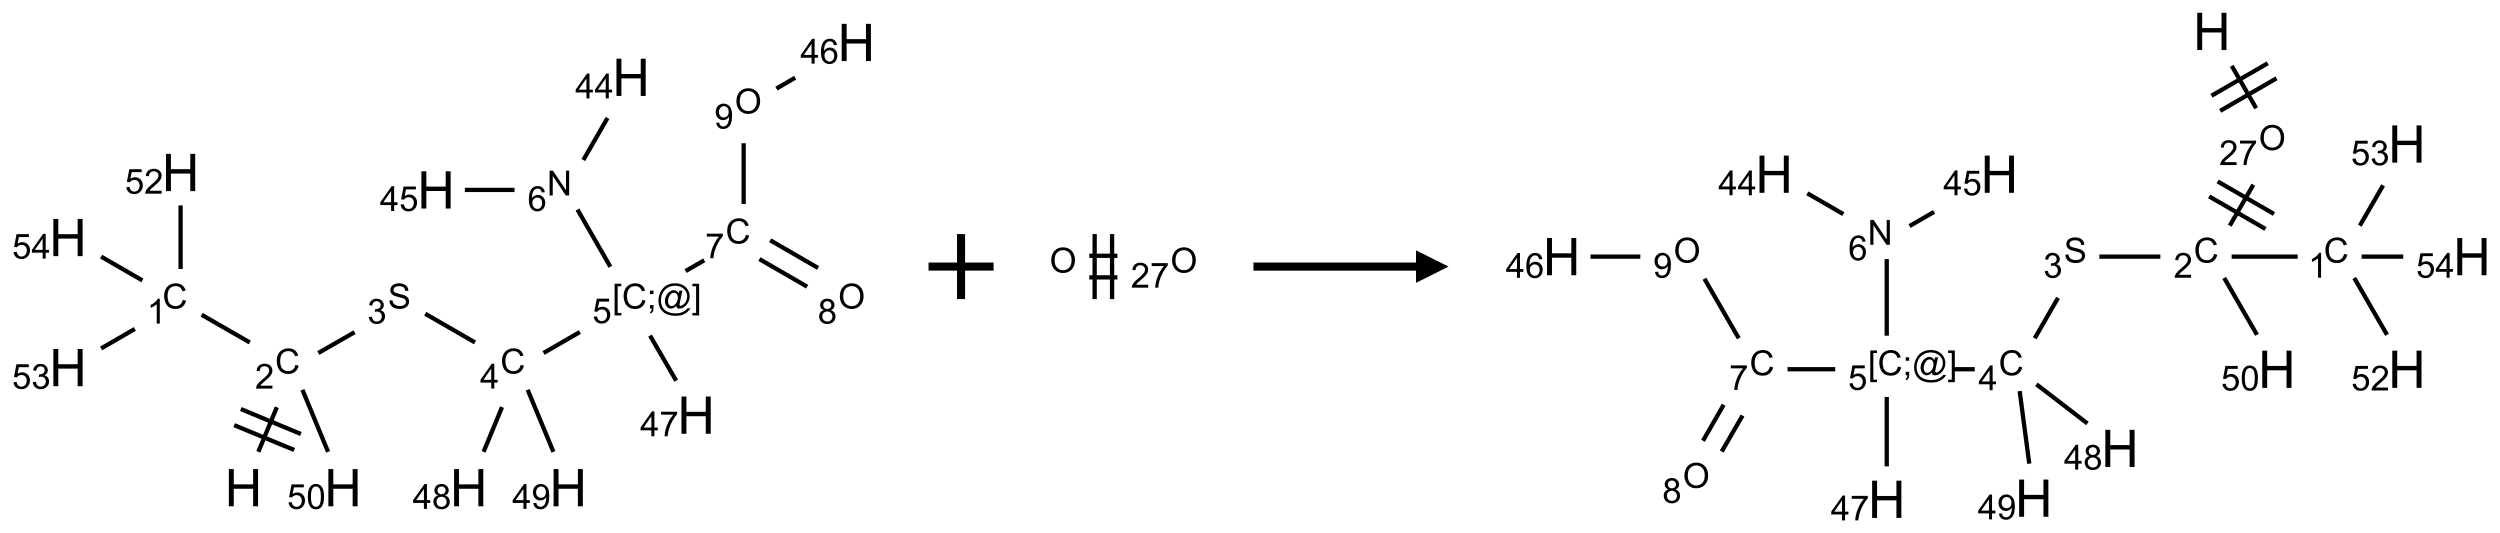 <?xml version="1.0" encoding="UTF-8"?>
<svg xmlns="http://www.w3.org/2000/svg" xmlns:xlink="http://www.w3.org/1999/xlink" width="769" height="164" viewBox="0 0 769 164">
<defs>
<g>
<g id="glyph-0-0">
<path d="M 2 0 L 2 -10 L 10 -10 L 10 0 Z M 2.25 -0.25 L 9.75 -0.25 L 9.75 -9.75 L 2.25 -9.75 Z M 2.25 -0.25 "/>
</g>
<g id="glyph-0-1">
<path d="M 1.281 0 L 1.281 -11.453 L 2.797 -11.453 L 2.797 -6.75 L 8.75 -6.75 L 8.75 -11.453 L 10.266 -11.453 L 10.266 0 L 8.75 0 L 8.75 -5.398 L 2.797 -5.398 L 2.797 0 Z M 1.281 0 "/>
</g>
<g id="glyph-1-0">
<path d="M 1.332 0 L 1.332 -6.668 L 6.668 -6.668 L 6.668 0 Z M 1.5 -0.168 L 6.5 -0.168 L 6.5 -6.5 L 1.5 -6.5 Z M 1.5 -0.168 "/>
</g>
<g id="glyph-1-1">
<path d="M 6.27 -2.676 L 7.281 -2.422 C 7.07 -1.594 6.688 -0.961 6.137 -0.523 C 5.586 -0.086 4.914 0.129 4.121 0.129 C 3.297 0.129 2.629 -0.039 2.113 -0.371 C 1.598 -0.707 1.203 -1.191 0.934 -1.828 C 0.664 -2.465 0.531 -3.145 0.531 -3.875 C 0.531 -4.672 0.684 -5.363 0.988 -5.957 C 1.293 -6.547 1.723 -6.996 2.285 -7.305 C 2.844 -7.613 3.461 -7.766 4.137 -7.766 C 4.898 -7.766 5.543 -7.57 6.062 -7.184 C 6.582 -6.793 6.945 -6.246 7.152 -5.543 L 6.156 -5.309 C 5.98 -5.863 5.723 -6.266 5.387 -6.52 C 5.051 -6.773 4.625 -6.902 4.113 -6.902 C 3.527 -6.902 3.039 -6.762 2.645 -6.48 C 2.25 -6.199 1.973 -5.82 1.812 -5.348 C 1.652 -4.871 1.574 -4.383 1.574 -3.879 C 1.574 -3.23 1.668 -2.664 1.855 -2.18 C 2.047 -1.695 2.34 -1.332 2.738 -1.094 C 3.137 -0.855 3.57 -0.734 4.035 -0.734 C 4.602 -0.734 5.082 -0.898 5.473 -1.223 C 5.867 -1.551 6.133 -2.035 6.27 -2.676 Z M 6.27 -2.676 "/>
</g>
<g id="glyph-1-2">
<path d="M 5.371 -0.902 L 5.371 0 L 0.324 0 C 0.316 -0.227 0.352 -0.441 0.434 -0.652 C 0.562 -0.996 0.766 -1.332 1.051 -1.668 C 1.332 -2 1.742 -2.387 2.277 -2.824 C 3.105 -3.504 3.668 -4.043 3.957 -4.441 C 4.25 -4.84 4.395 -5.215 4.395 -5.566 C 4.395 -5.938 4.262 -6.254 3.996 -6.508 C 3.73 -6.762 3.387 -6.891 2.957 -6.891 C 2.508 -6.891 2.145 -6.754 1.875 -6.484 C 1.605 -6.215 1.469 -5.84 1.465 -5.359 L 0.5 -5.457 C 0.566 -6.176 0.812 -6.727 1.246 -7.102 C 1.676 -7.477 2.254 -7.668 2.98 -7.668 C 3.711 -7.668 4.293 -7.465 4.719 -7.059 C 5.145 -6.652 5.359 -6.148 5.359 -5.547 C 5.359 -5.242 5.297 -4.941 5.172 -4.645 C 5.047 -4.352 4.84 -4.039 4.551 -3.715 C 4.262 -3.387 3.777 -2.938 3.105 -2.371 C 2.543 -1.898 2.18 -1.578 2.02 -1.41 C 1.859 -1.242 1.73 -1.07 1.625 -0.902 Z M 5.371 -0.902 "/>
</g>
<g id="glyph-1-3">
<path d="M 3.973 0 L 3.035 0 L 3.035 -5.973 C 2.809 -5.758 2.516 -5.543 2.148 -5.328 C 1.781 -5.113 1.453 -4.953 1.16 -4.844 L 1.16 -5.75 C 1.684 -5.996 2.145 -6.297 2.535 -6.645 C 2.93 -6.996 3.207 -7.336 3.371 -7.668 L 3.973 -7.668 Z M 3.973 0 "/>
</g>
<g id="glyph-1-4">
<path d="M 0.441 -2 L 1.426 -2.082 C 1.5 -1.605 1.668 -1.242 1.934 -1.004 C 2.199 -0.762 2.52 -0.641 2.895 -0.641 C 3.348 -0.641 3.73 -0.812 4.043 -1.152 C 4.355 -1.492 4.512 -1.941 4.512 -2.504 C 4.512 -3.039 4.359 -3.461 4.059 -3.77 C 3.758 -4.078 3.367 -4.234 2.879 -4.234 C 2.578 -4.234 2.305 -4.164 2.062 -4.027 C 1.82 -3.891 1.629 -3.715 1.488 -3.496 L 0.609 -3.609 L 1.348 -7.531 L 5.145 -7.531 L 5.145 -6.637 L 2.098 -6.637 L 1.688 -4.582 C 2.145 -4.902 2.625 -5.062 3.129 -5.062 C 3.797 -5.062 4.359 -4.832 4.816 -4.371 C 5.277 -3.91 5.504 -3.312 5.504 -2.59 C 5.504 -1.898 5.305 -1.301 4.902 -0.797 C 4.41 -0.18 3.742 0.129 2.895 0.129 C 2.199 0.129 1.633 -0.062 1.195 -0.453 C 0.758 -0.844 0.504 -1.359 0.441 -2 Z M 0.441 -2 "/>
</g>
<g id="glyph-1-5">
<path d="M 0.449 -2.016 L 1.387 -2.141 C 1.492 -1.609 1.676 -1.227 1.934 -0.992 C 2.191 -0.758 2.508 -0.641 2.879 -0.641 C 3.32 -0.641 3.695 -0.793 3.996 -1.098 C 4.301 -1.402 4.453 -1.781 4.453 -2.234 C 4.453 -2.664 4.312 -3.02 4.031 -3.301 C 3.75 -3.578 3.391 -3.719 2.957 -3.719 C 2.781 -3.719 2.562 -3.684 2.297 -3.613 L 2.402 -4.438 C 2.465 -4.43 2.516 -4.426 2.551 -4.426 C 2.949 -4.426 3.312 -4.531 3.629 -4.738 C 3.949 -4.949 4.109 -5.27 4.109 -5.703 C 4.109 -6.047 3.992 -6.332 3.762 -6.559 C 3.527 -6.785 3.227 -6.895 2.859 -6.895 C 2.496 -6.895 2.191 -6.781 1.949 -6.551 C 1.707 -6.324 1.547 -5.98 1.48 -5.52 L 0.543 -5.688 C 0.656 -6.316 0.918 -6.805 1.324 -7.148 C 1.73 -7.492 2.234 -7.668 2.84 -7.668 C 3.254 -7.668 3.641 -7.578 3.988 -7.398 C 4.34 -7.219 4.609 -6.977 4.793 -6.668 C 4.98 -6.359 5.074 -6.031 5.074 -5.684 C 5.074 -5.352 4.984 -5.051 4.809 -4.781 C 4.629 -4.512 4.367 -4.297 4.02 -4.137 C 4.473 -4.031 4.824 -3.816 5.074 -3.488 C 5.324 -3.16 5.449 -2.75 5.449 -2.254 C 5.449 -1.59 5.203 -1.023 4.719 -0.559 C 4.234 -0.098 3.617 0.137 2.875 0.137 C 2.203 0.137 1.648 -0.062 1.207 -0.465 C 0.762 -0.863 0.512 -1.379 0.449 -2.016 Z M 0.449 -2.016 "/>
</g>
<g id="glyph-1-6">
<path d="M 3.449 0 L 3.449 -1.828 L 0.137 -1.828 L 0.137 -2.688 L 3.621 -7.637 L 4.387 -7.637 L 4.387 -2.688 L 5.418 -2.688 L 5.418 -1.828 L 4.387 -1.828 L 4.387 0 Z M 3.449 -2.688 L 3.449 -6.129 L 1.059 -2.688 Z M 3.449 -2.688 "/>
</g>
<g id="glyph-1-7">
<path d="M 0.48 -2.453 L 1.434 -2.535 C 1.477 -2.152 1.582 -1.84 1.746 -1.598 C 1.91 -1.352 2.168 -1.152 2.516 -1.004 C 2.863 -0.852 3.254 -0.777 3.688 -0.777 C 4.074 -0.777 4.414 -0.832 4.707 -0.949 C 5.004 -1.062 5.223 -1.219 5.367 -1.418 C 5.512 -1.617 5.582 -1.836 5.582 -2.074 C 5.582 -2.312 5.516 -2.523 5.375 -2.699 C 5.234 -2.879 5.008 -3.031 4.688 -3.152 C 4.484 -3.23 4.031 -3.355 3.328 -3.523 C 2.625 -3.691 2.137 -3.852 1.855 -4 C 1.488 -4.191 1.219 -4.43 1.039 -4.711 C 0.859 -4.992 0.77 -5.312 0.77 -5.66 C 0.77 -6.047 0.879 -6.406 1.098 -6.742 C 1.316 -7.078 1.637 -7.332 2.059 -7.504 C 2.477 -7.68 2.945 -7.766 3.457 -7.766 C 4.023 -7.766 4.523 -7.676 4.957 -7.492 C 5.387 -7.309 5.719 -7.043 5.953 -6.688 C 6.188 -6.332 6.312 -5.934 6.328 -5.484 L 5.359 -5.41 C 5.309 -5.895 5.133 -6.258 4.832 -6.504 C 4.531 -6.75 4.086 -6.875 3.5 -6.875 C 2.891 -6.875 2.445 -6.762 2.164 -6.539 C 1.883 -6.316 1.746 -6.047 1.746 -5.73 C 1.746 -5.457 1.844 -5.23 2.043 -5.051 C 2.238 -4.875 2.742 -4.695 3.566 -4.508 C 4.387 -4.32 4.949 -4.16 5.254 -4.02 C 5.699 -3.816 6.027 -3.555 6.238 -3.242 C 6.449 -2.93 6.559 -2.566 6.559 -2.156 C 6.559 -1.75 6.441 -1.367 6.207 -1.008 C 5.977 -0.648 5.641 -0.367 5.207 -0.168 C 4.77 0.031 4.281 0.129 3.734 0.129 C 3.043 0.129 2.465 0.031 1.996 -0.172 C 1.531 -0.375 1.164 -0.676 0.898 -1.082 C 0.633 -1.484 0.492 -1.941 0.48 -2.453 Z M 0.48 -2.453 "/>
</g>
<g id="glyph-1-8">
<path d="M 0.723 2.121 L 0.723 -7.637 L 2.793 -7.637 L 2.793 -6.859 L 1.66 -6.859 L 1.66 1.344 L 2.793 1.344 L 2.793 2.121 Z M 0.723 2.121 "/>
</g>
<g id="glyph-1-9">
<path d="M 0.949 -4.465 L 0.949 -5.531 L 2.016 -5.531 L 2.016 -4.465 Z M 0.949 0 L 0.949 -1.066 L 2.016 -1.066 L 2.016 0 C 2.016 0.391 1.945 0.711 1.809 0.949 C 1.668 1.191 1.449 1.379 1.145 1.512 L 0.887 1.109 C 1.082 1.023 1.23 0.895 1.324 0.727 C 1.418 0.559 1.469 0.316 1.48 0 Z M 0.949 0 "/>
</g>
<g id="glyph-1-10">
<path d="M 6.047 -0.848 C 5.82 -0.59 5.57 -0.379 5.289 -0.223 C 5.008 -0.062 4.73 0.016 4.449 0.016 C 4.141 0.016 3.84 -0.074 3.547 -0.254 C 3.254 -0.434 3.02 -0.715 2.836 -1.09 C 2.652 -1.465 2.562 -1.875 2.562 -2.324 C 2.562 -2.875 2.703 -3.43 2.988 -3.98 C 3.27 -4.535 3.621 -4.953 4.043 -5.23 C 4.461 -5.508 4.871 -5.645 5.266 -5.645 C 5.566 -5.645 5.855 -5.566 6.129 -5.41 C 6.402 -5.25 6.641 -5.012 6.84 -4.688 L 7.016 -5.496 L 7.949 -5.496 L 7.199 -2 C 7.094 -1.516 7.043 -1.246 7.043 -1.191 C 7.043 -1.098 7.078 -1.02 7.148 -0.949 C 7.219 -0.883 7.305 -0.848 7.406 -0.848 C 7.59 -0.848 7.832 -0.953 8.129 -1.168 C 8.527 -1.445 8.84 -1.816 9.07 -2.285 C 9.301 -2.75 9.418 -3.234 9.418 -3.73 C 9.418 -4.309 9.27 -4.852 8.973 -5.355 C 8.676 -5.859 8.23 -6.262 7.645 -6.562 C 7.055 -6.863 6.406 -7.016 5.691 -7.016 C 4.879 -7.016 4.137 -6.824 3.465 -6.445 C 2.793 -6.066 2.273 -5.52 1.902 -4.809 C 1.535 -4.098 1.348 -3.34 1.348 -2.527 C 1.348 -1.676 1.535 -0.941 1.902 -0.328 C 2.273 0.285 2.809 0.742 3.508 1.035 C 4.207 1.328 4.984 1.473 5.832 1.473 C 6.742 1.473 7.504 1.32 8.121 1.016 C 8.734 0.711 9.195 0.34 9.5 -0.098 L 10.441 -0.098 C 10.266 0.266 9.961 0.637 9.531 1.016 C 9.102 1.395 8.59 1.695 7.996 1.914 C 7.402 2.133 6.688 2.246 5.848 2.246 C 5.078 2.246 4.367 2.145 3.715 1.949 C 3.066 1.75 2.512 1.453 2.051 1.055 C 1.594 0.656 1.25 0.199 1.016 -0.316 C 0.723 -0.973 0.578 -1.684 0.578 -2.441 C 0.578 -3.289 0.75 -4.098 1.098 -4.863 C 1.523 -5.805 2.125 -6.527 2.902 -7.027 C 3.684 -7.527 4.629 -7.777 5.738 -7.777 C 6.602 -7.777 7.375 -7.602 8.059 -7.246 C 8.746 -6.895 9.285 -6.371 9.684 -5.672 C 10.02 -5.07 10.188 -4.418 10.188 -3.715 C 10.188 -2.707 9.832 -1.812 9.125 -1.031 C 8.492 -0.328 7.801 0.02 7.051 0.02 C 6.812 0.02 6.617 -0.016 6.473 -0.09 C 6.324 -0.16 6.215 -0.266 6.145 -0.402 C 6.102 -0.488 6.066 -0.637 6.047 -0.848 Z M 3.527 -2.262 C 3.527 -1.785 3.641 -1.414 3.863 -1.152 C 4.09 -0.887 4.348 -0.754 4.641 -0.754 C 4.836 -0.754 5.039 -0.812 5.254 -0.93 C 5.469 -1.047 5.676 -1.219 5.871 -1.449 C 6.066 -1.676 6.23 -1.969 6.355 -2.32 C 6.48 -2.672 6.543 -3.027 6.543 -3.379 C 6.543 -3.852 6.426 -4.219 6.191 -4.48 C 5.957 -4.738 5.672 -4.871 5.332 -4.871 C 5.109 -4.871 4.902 -4.812 4.707 -4.699 C 4.512 -4.586 4.32 -4.406 4.137 -4.156 C 3.953 -3.906 3.805 -3.602 3.691 -3.246 C 3.582 -2.887 3.527 -2.559 3.527 -2.262 Z M 3.527 -2.262 "/>
</g>
<g id="glyph-1-11">
<path d="M 2.27 2.121 L 0.203 2.121 L 0.203 1.344 L 1.332 1.344 L 1.332 -6.859 L 0.203 -6.859 L 0.203 -7.637 L 2.27 -7.637 Z M 2.27 2.121 "/>
</g>
<g id="glyph-1-12">
<path d="M 0.812 0 L 0.812 -7.637 L 1.848 -7.637 L 5.859 -1.641 L 5.859 -7.637 L 6.828 -7.637 L 6.828 0 L 5.793 0 L 1.781 -6 L 1.781 0 Z M 0.812 0 "/>
</g>
<g id="glyph-1-13">
<path d="M 5.309 -5.766 L 4.375 -5.691 C 4.293 -6.059 4.172 -6.328 4.02 -6.496 C 3.766 -6.762 3.453 -6.895 3.082 -6.895 C 2.785 -6.895 2.523 -6.812 2.297 -6.645 C 2 -6.43 1.77 -6.117 1.598 -5.703 C 1.43 -5.289 1.34 -4.703 1.332 -3.938 C 1.559 -4.281 1.836 -4.535 2.16 -4.703 C 2.488 -4.871 2.828 -4.953 3.188 -4.953 C 3.812 -4.953 4.344 -4.723 4.785 -4.262 C 5.223 -3.801 5.441 -3.207 5.441 -2.48 C 5.441 -2 5.34 -1.555 5.133 -1.145 C 4.926 -0.73 4.641 -0.418 4.281 -0.199 C 3.922 0.02 3.512 0.129 3.051 0.129 C 2.27 0.129 1.633 -0.156 1.141 -0.73 C 0.648 -1.305 0.402 -2.254 0.402 -3.574 C 0.402 -5.051 0.672 -6.121 1.219 -6.793 C 1.695 -7.375 2.336 -7.668 3.141 -7.668 C 3.742 -7.668 4.234 -7.5 4.617 -7.16 C 5 -6.824 5.23 -6.359 5.309 -5.766 Z M 1.48 -2.473 C 1.48 -2.152 1.547 -1.844 1.684 -1.547 C 1.82 -1.25 2.016 -1.027 2.262 -0.871 C 2.508 -0.719 2.766 -0.641 3.035 -0.641 C 3.434 -0.641 3.773 -0.801 4.059 -1.121 C 4.344 -1.441 4.484 -1.875 4.484 -2.422 C 4.484 -2.949 4.344 -3.367 4.062 -3.668 C 3.781 -3.973 3.426 -4.125 3 -4.125 C 2.578 -4.125 2.219 -3.973 1.922 -3.668 C 1.625 -3.363 1.48 -2.969 1.48 -2.473 Z M 1.48 -2.473 "/>
</g>
<g id="glyph-1-14">
<path d="M 0.504 -6.637 L 0.504 -7.535 L 5.449 -7.535 L 5.449 -6.809 C 4.961 -6.289 4.48 -5.602 4.004 -4.746 C 3.527 -3.887 3.156 -3.004 2.895 -2.098 C 2.707 -1.461 2.59 -0.762 2.535 0 L 1.574 0 C 1.582 -0.602 1.703 -1.328 1.926 -2.176 C 2.152 -3.027 2.477 -3.848 2.898 -4.637 C 3.32 -5.426 3.77 -6.094 4.246 -6.637 Z M 0.504 -6.637 "/>
</g>
<g id="glyph-1-15">
<path d="M 0.516 -3.719 C 0.516 -4.984 0.855 -5.977 1.535 -6.695 C 2.215 -7.414 3.094 -7.77 4.172 -7.77 C 4.875 -7.77 5.512 -7.602 6.078 -7.266 C 6.645 -6.93 7.074 -6.461 7.371 -5.855 C 7.668 -5.254 7.816 -4.57 7.816 -3.809 C 7.816 -3.035 7.66 -2.34 7.348 -1.73 C 7.035 -1.117 6.594 -0.656 6.02 -0.34 C 5.449 -0.027 4.828 0.129 4.168 0.129 C 3.449 0.129 2.805 -0.043 2.238 -0.391 C 1.672 -0.738 1.246 -1.211 0.953 -1.812 C 0.66 -2.414 0.516 -3.047 0.516 -3.719 Z M 1.559 -3.703 C 1.559 -2.781 1.805 -2.059 2.301 -1.527 C 2.793 -1 3.414 -0.734 4.16 -0.734 C 4.922 -0.734 5.547 -1 6.039 -1.535 C 6.531 -2.07 6.777 -2.828 6.777 -3.812 C 6.777 -4.434 6.672 -4.977 6.461 -5.441 C 6.25 -5.902 5.945 -6.262 5.539 -6.52 C 5.133 -6.773 4.68 -6.902 4.176 -6.902 C 3.461 -6.902 2.848 -6.656 2.332 -6.164 C 1.816 -5.672 1.559 -4.852 1.559 -3.703 Z M 1.559 -3.703 "/>
</g>
<g id="glyph-1-16">
<path d="M 1.887 -4.141 C 1.496 -4.281 1.207 -4.484 1.02 -4.75 C 0.832 -5.016 0.738 -5.328 0.738 -5.699 C 0.738 -6.254 0.938 -6.719 1.34 -7.098 C 1.738 -7.477 2.27 -7.668 2.934 -7.668 C 3.598 -7.668 4.137 -7.473 4.543 -7.086 C 4.949 -6.699 5.152 -6.227 5.152 -5.672 C 5.152 -5.316 5.059 -5.008 4.871 -4.746 C 4.688 -4.484 4.406 -4.281 4.027 -4.141 C 4.496 -3.988 4.852 -3.742 5.098 -3.402 C 5.34 -3.062 5.465 -2.656 5.465 -2.184 C 5.465 -1.531 5.234 -0.98 4.77 -0.535 C 4.309 -0.09 3.703 0.129 2.949 0.129 C 2.195 0.129 1.586 -0.094 1.125 -0.539 C 0.664 -0.984 0.434 -1.543 0.434 -2.207 C 0.434 -2.703 0.559 -3.121 0.809 -3.457 C 1.062 -3.793 1.422 -4.02 1.887 -4.141 Z M 1.699 -5.73 C 1.699 -5.367 1.812 -5.074 2.047 -4.844 C 2.281 -4.613 2.582 -4.5 2.953 -4.5 C 3.312 -4.5 3.609 -4.613 3.84 -4.84 C 4.07 -5.066 4.188 -5.348 4.188 -5.676 C 4.188 -6.02 4.07 -6.309 3.832 -6.543 C 3.594 -6.777 3.297 -6.895 2.941 -6.895 C 2.586 -6.895 2.289 -6.781 2.051 -6.551 C 1.816 -6.324 1.699 -6.047 1.699 -5.73 Z M 1.395 -2.203 C 1.395 -1.938 1.461 -1.676 1.586 -1.426 C 1.711 -1.176 1.902 -0.984 2.152 -0.848 C 2.402 -0.711 2.672 -0.641 2.957 -0.641 C 3.406 -0.641 3.777 -0.785 4.066 -1.074 C 4.359 -1.363 4.504 -1.727 4.504 -2.172 C 4.504 -2.625 4.355 -2.996 4.055 -3.293 C 3.754 -3.586 3.379 -3.734 2.926 -3.734 C 2.484 -3.734 2.121 -3.59 1.832 -3.297 C 1.543 -3.004 1.395 -2.641 1.395 -2.203 Z M 1.395 -2.203 "/>
</g>
<g id="glyph-1-17">
<path d="M 0.582 -1.766 L 1.484 -1.848 C 1.562 -1.426 1.707 -1.117 1.922 -0.926 C 2.137 -0.734 2.414 -0.641 2.75 -0.641 C 3.039 -0.641 3.289 -0.707 3.508 -0.84 C 3.727 -0.973 3.902 -1.148 4.043 -1.367 C 4.18 -1.586 4.297 -1.887 4.391 -2.262 C 4.484 -2.637 4.531 -3.016 4.531 -3.406 C 4.531 -3.449 4.531 -3.512 4.527 -3.594 C 4.34 -3.297 4.082 -3.055 3.758 -2.867 C 3.434 -2.68 3.082 -2.59 2.703 -2.59 C 2.07 -2.59 1.535 -2.816 1.098 -3.277 C 0.66 -3.734 0.441 -4.34 0.441 -5.09 C 0.441 -5.863 0.672 -6.484 1.129 -6.957 C 1.586 -7.43 2.156 -7.668 2.844 -7.668 C 3.34 -7.668 3.793 -7.531 4.207 -7.266 C 4.617 -7 4.93 -6.617 5.145 -6.121 C 5.355 -5.629 5.465 -4.91 5.465 -3.973 C 5.465 -2.996 5.359 -2.223 5.145 -1.645 C 4.934 -1.066 4.617 -0.625 4.199 -0.324 C 3.781 -0.02 3.293 0.129 2.73 0.129 C 2.133 0.129 1.645 -0.035 1.266 -0.367 C 0.887 -0.699 0.66 -1.164 0.582 -1.766 Z M 4.422 -5.137 C 4.422 -5.676 4.277 -6.102 3.992 -6.418 C 3.707 -6.734 3.359 -6.891 2.957 -6.891 C 2.543 -6.891 2.18 -6.719 1.871 -6.379 C 1.562 -6.039 1.406 -5.598 1.406 -5.059 C 1.406 -4.57 1.555 -4.176 1.848 -3.871 C 2.141 -3.566 2.5 -3.418 2.934 -3.418 C 3.367 -3.418 3.723 -3.57 4.004 -3.871 C 4.281 -4.176 4.422 -4.598 4.422 -5.137 Z M 4.422 -5.137 "/>
</g>
<g id="glyph-1-18">
<path d="M 0.441 -3.766 C 0.441 -4.668 0.535 -5.395 0.723 -5.945 C 0.906 -6.496 1.184 -6.922 1.551 -7.219 C 1.918 -7.516 2.375 -7.668 2.934 -7.668 C 3.344 -7.668 3.703 -7.586 4.012 -7.418 C 4.32 -7.254 4.574 -7.016 4.777 -6.707 C 4.977 -6.395 5.137 -6.016 5.25 -5.57 C 5.363 -5.125 5.422 -4.523 5.422 -3.766 C 5.422 -2.871 5.328 -2.148 5.145 -1.598 C 4.961 -1.047 4.688 -0.621 4.32 -0.32 C 3.953 -0.02 3.492 0.129 2.934 0.129 C 2.195 0.129 1.617 -0.133 1.199 -0.66 C 0.695 -1.297 0.441 -2.332 0.441 -3.766 Z M 1.406 -3.766 C 1.406 -2.512 1.555 -1.68 1.848 -1.262 C 2.141 -0.848 2.5 -0.641 2.934 -0.641 C 3.363 -0.641 3.727 -0.848 4.02 -1.266 C 4.312 -1.684 4.457 -2.516 4.457 -3.766 C 4.457 -5.023 4.312 -5.859 4.02 -6.27 C 3.727 -6.684 3.359 -6.891 2.922 -6.891 C 2.492 -6.891 2.148 -6.707 1.891 -6.344 C 1.566 -5.879 1.406 -5.02 1.406 -3.766 Z M 1.406 -3.766 "/>
</g>
</g>
</defs>
<path fill="none" stroke-width="0.033" stroke-linecap="butt" stroke-linejoin="miter" stroke="rgb(0%, 0%, 0%)" stroke-opacity="1" stroke-miterlimit="10" d="M 1.464 3.148 L 1.606 2.805 " transform="matrix(40, 0, 0, 40, 20.91, 13.061)"/>
<path fill="none" stroke-width="0.033" stroke-linecap="butt" stroke-linejoin="miter" stroke="rgb(0%, 0%, 0%)" stroke-opacity="1" stroke-miterlimit="10" d="M 1.791 3.011 L 1.329 2.819 " transform="matrix(40, 0, 0, 40, 20.91, 13.061)"/>
<path fill="none" stroke-width="0.033" stroke-linecap="butt" stroke-linejoin="miter" stroke="rgb(0%, 0%, 0%)" stroke-opacity="1" stroke-miterlimit="10" d="M 1.74 3.134 L 1.278 2.943 " transform="matrix(40, 0, 0, 40, 20.91, 13.061)"/>
<path fill="none" stroke-width="0.033" stroke-linecap="butt" stroke-linejoin="miter" stroke="rgb(0%, 0%, 0%)" stroke-opacity="1" stroke-miterlimit="10" d="M 1.398 2.307 L 1.028 2.094 " transform="matrix(40, 0, 0, 40, 20.91, 13.061)"/>
<path fill="none" stroke-width="0.033" stroke-linecap="butt" stroke-linejoin="miter" stroke="rgb(0%, 0%, 0%)" stroke-opacity="1" stroke-miterlimit="10" d="M 0.866 1.742 L 0.866 1.253 " transform="matrix(40, 0, 0, 40, 20.91, 13.061)"/>
<path fill="none" stroke-width="0.033" stroke-linecap="butt" stroke-linejoin="miter" stroke="rgb(0%, 0%, 0%)" stroke-opacity="1" stroke-miterlimit="10" d="M 0.514 2.203 L 0.255 2.353 " transform="matrix(40, 0, 0, 40, 20.91, 13.061)"/>
<path fill="none" stroke-width="0.033" stroke-linecap="butt" stroke-linejoin="miter" stroke="rgb(0%, 0%, 0%)" stroke-opacity="1" stroke-miterlimit="10" d="M 0.572 1.83 L 0.255 1.647 " transform="matrix(40, 0, 0, 40, 20.91, 13.061)"/>
<path fill="none" stroke-width="0.033" stroke-linecap="butt" stroke-linejoin="miter" stroke="rgb(0%, 0%, 0%)" stroke-opacity="1" stroke-miterlimit="10" d="M 1.925 2.388 L 2.204 2.228 " transform="matrix(40, 0, 0, 40, 20.91, 13.061)"/>
<path fill="none" stroke-width="0.033" stroke-linecap="butt" stroke-linejoin="miter" stroke="rgb(0%, 0%, 0%)" stroke-opacity="1" stroke-miterlimit="10" d="M 2.747 2.086 L 3.13 2.307 " transform="matrix(40, 0, 0, 40, 20.91, 13.061)"/>
<path fill="none" stroke-width="0.033" stroke-linecap="butt" stroke-linejoin="miter" stroke="rgb(0%, 0%, 0%)" stroke-opacity="1" stroke-miterlimit="10" d="M 3.657 2.388 L 3.936 2.227 " transform="matrix(40, 0, 0, 40, 20.91, 13.061)"/>
<path fill="none" stroke-width="0.033" stroke-linecap="butt" stroke-linejoin="miter" stroke="rgb(0%, 0%, 0%)" stroke-opacity="1" stroke-miterlimit="10" d="M 4.171 1.725 L 3.918 1.285 " transform="matrix(40, 0, 0, 40, 20.91, 13.061)"/>
<path fill="none" stroke-width="0.033" stroke-linecap="butt" stroke-linejoin="miter" stroke="rgb(0%, 0%, 0%)" stroke-opacity="1" stroke-miterlimit="10" d="M 3.963 0.904 L 4.149 0.581 " transform="matrix(40, 0, 0, 40, 20.91, 13.061)"/>
<path fill="none" stroke-width="0.033" stroke-linecap="butt" stroke-linejoin="miter" stroke="rgb(0%, 0%, 0%)" stroke-opacity="1" stroke-miterlimit="10" d="M 3.434 1.134 L 3.052 1.134 " transform="matrix(40, 0, 0, 40, 20.91, 13.061)"/>
<path fill="none" stroke-width="0.033" stroke-linecap="butt" stroke-linejoin="miter" stroke="rgb(0%, 0%, 0%)" stroke-opacity="1" stroke-miterlimit="10" d="M 4.749 1.758 L 4.893 1.675 " transform="matrix(40, 0, 0, 40, 20.91, 13.061)"/>
<path fill="none" stroke-width="0.033" stroke-linecap="butt" stroke-linejoin="miter" stroke="rgb(0%, 0%, 0%)" stroke-opacity="1" stroke-miterlimit="10" d="M 5.317 1.666 L 5.684 1.878 " transform="matrix(40, 0, 0, 40, 20.91, 13.061)"/>
<path fill="none" stroke-width="0.033" stroke-linecap="butt" stroke-linejoin="miter" stroke="rgb(0%, 0%, 0%)" stroke-opacity="1" stroke-miterlimit="10" d="M 5.4 1.521 L 5.768 1.734 " transform="matrix(40, 0, 0, 40, 20.91, 13.061)"/>
<path fill="none" stroke-width="0.033" stroke-linecap="butt" stroke-linejoin="miter" stroke="rgb(0%, 0%, 0%)" stroke-opacity="1" stroke-miterlimit="10" d="M 5.196 1.242 L 5.196 0.775 " transform="matrix(40, 0, 0, 40, 20.91, 13.061)"/>
<path fill="none" stroke-width="0.033" stroke-linecap="butt" stroke-linejoin="miter" stroke="rgb(0%, 0%, 0%)" stroke-opacity="1" stroke-miterlimit="10" d="M 5.448 0.355 L 5.592 0.271 " transform="matrix(40, 0, 0, 40, 20.91, 13.061)"/>
<path fill="none" stroke-width="0.033" stroke-linecap="butt" stroke-linejoin="miter" stroke="rgb(0%, 0%, 0%)" stroke-opacity="1" stroke-miterlimit="10" d="M 4.476 2.254 L 4.677 2.601 " transform="matrix(40, 0, 0, 40, 20.91, 13.061)"/>
<path fill="none" stroke-width="0.033" stroke-linecap="butt" stroke-linejoin="miter" stroke="rgb(0%, 0%, 0%)" stroke-opacity="1" stroke-miterlimit="10" d="M 3.338 2.804 L 3.196 3.148 " transform="matrix(40, 0, 0, 40, 20.91, 13.061)"/>
<path fill="none" stroke-width="0.033" stroke-linecap="butt" stroke-linejoin="miter" stroke="rgb(0%, 0%, 0%)" stroke-opacity="1" stroke-miterlimit="10" d="M 3.535 2.671 L 3.733 3.148 " transform="matrix(40, 0, 0, 40, 20.91, 13.061)"/>
<path fill="none" stroke-width="0.033" stroke-linecap="butt" stroke-linejoin="miter" stroke="rgb(0%, 0%, 0%)" stroke-opacity="1" stroke-miterlimit="10" d="M 1.803 2.671 L 2 3.148 " transform="matrix(40, 0, 0, 40, 20.91, 13.061)"/>
<g fill="rgb(0%, 0%, 0%)" fill-opacity="1">
<use xlink:href="#glyph-0-1" x="69.113" y="155.742"/>
</g>
<g fill="rgb(0%, 0%, 0%)" fill-opacity="1">
<use xlink:href="#glyph-1-1" x="84.598" y="114.906"/>
</g>
<g fill="rgb(0%, 0%, 0%)" fill-opacity="1">
<use xlink:href="#glyph-1-2" x="78.426" y="119.543"/>
</g>
<g fill="rgb(0%, 0%, 0%)" fill-opacity="1">
<use xlink:href="#glyph-1-1" x="49.957" y="94.906"/>
</g>
<g fill="rgb(0%, 0%, 0%)" fill-opacity="1">
<use xlink:href="#glyph-1-3" x="45.18" y="99.543"/>
</g>
<g fill="rgb(0%, 0%, 0%)" fill-opacity="1">
<use xlink:href="#glyph-0-1" x="49.777" y="58.789"/>
</g>
<g fill="rgb(0%, 0%, 0%)" fill-opacity="1">
<use xlink:href="#glyph-1-4" x="38.422" y="59.582"/>
<use xlink:href="#glyph-1-2" x="44.354" y="59.582"/>
</g>
<g fill="rgb(0%, 0%, 0%)" fill-opacity="1">
<use xlink:href="#glyph-0-1" x="15.137" y="118.789"/>
</g>
<g fill="rgb(0%, 0%, 0%)" fill-opacity="1">
<use xlink:href="#glyph-1-4" x="3.703" y="119.582"/>
<use xlink:href="#glyph-1-5" x="9.635" y="119.582"/>
</g>
<g fill="rgb(0%, 0%, 0%)" fill-opacity="1">
<use xlink:href="#glyph-0-1" x="15.137" y="78.789"/>
</g>
<g fill="rgb(0%, 0%, 0%)" fill-opacity="1">
<use xlink:href="#glyph-1-4" x="3.734" y="79.551"/>
<use xlink:href="#glyph-1-6" x="9.667" y="79.551"/>
</g>
<g fill="rgb(0%, 0%, 0%)" fill-opacity="1">
<use xlink:href="#glyph-1-7" x="119.293" y="94.906"/>
</g>
<g fill="rgb(0%, 0%, 0%)" fill-opacity="1">
<use xlink:href="#glyph-1-5" x="112.988" y="99.543"/>
</g>
<g fill="rgb(0%, 0%, 0%)" fill-opacity="1">
<use xlink:href="#glyph-1-1" x="153.883" y="114.906"/>
</g>
<g fill="rgb(0%, 0%, 0%)" fill-opacity="1">
<use xlink:href="#glyph-1-6" x="147.66" y="119.512"/>
</g>
<g fill="rgb(0%, 0%, 0%)" fill-opacity="1">
<use xlink:href="#glyph-1-8" x="188.328" y="94.914"/>
<use xlink:href="#glyph-1-1" x="191.292" y="94.914"/>
<use xlink:href="#glyph-1-9" x="198.995" y="94.914"/>
<use xlink:href="#glyph-1-10" x="201.958" y="94.914"/>
<use xlink:href="#glyph-1-11" x="212.786" y="94.914"/>
</g>
<g fill="rgb(0%, 0%, 0%)" fill-opacity="1">
<use xlink:href="#glyph-1-4" x="182.211" y="99.41"/>
</g>
<g fill="rgb(0%, 0%, 0%)" fill-opacity="1">
<use xlink:href="#glyph-1-12" x="168.242" y="60.133"/>
</g>
<g fill="rgb(0%, 0%, 0%)" fill-opacity="1">
<use xlink:href="#glyph-1-13" x="162.277" y="64.898"/>
</g>
<g fill="rgb(0%, 0%, 0%)" fill-opacity="1">
<use xlink:href="#glyph-0-1" x="188.344" y="29.508"/>
</g>
<g fill="rgb(0%, 0%, 0%)" fill-opacity="1">
<use xlink:href="#glyph-1-6" x="176.941" y="30.266"/>
<use xlink:href="#glyph-1-6" x="182.874" y="30.266"/>
</g>
<g fill="rgb(0%, 0%, 0%)" fill-opacity="1">
<use xlink:href="#glyph-0-1" x="128.344" y="64.148"/>
</g>
<g fill="rgb(0%, 0%, 0%)" fill-opacity="1">
<use xlink:href="#glyph-1-6" x="116.852" y="64.906"/>
<use xlink:href="#glyph-1-4" x="122.784" y="64.906"/>
</g>
<g fill="rgb(0%, 0%, 0%)" fill-opacity="1">
<use xlink:href="#glyph-1-1" x="223.164" y="74.906"/>
</g>
<g fill="rgb(0%, 0%, 0%)" fill-opacity="1">
<use xlink:href="#glyph-1-14" x="216.91" y="79.414"/>
</g>
<g fill="rgb(0%, 0%, 0%)" fill-opacity="1">
<use xlink:href="#glyph-1-15" x="257.82" y="94.91"/>
</g>
<g fill="rgb(0%, 0%, 0%)" fill-opacity="1">
<use xlink:href="#glyph-1-16" x="251.539" y="99.543"/>
</g>
<g fill="rgb(0%, 0%, 0%)" fill-opacity="1">
<use xlink:href="#glyph-1-15" x="226.004" y="34.91"/>
</g>
<g fill="rgb(0%, 0%, 0%)" fill-opacity="1">
<use xlink:href="#glyph-1-17" x="219.719" y="39.543"/>
</g>
<g fill="rgb(0%, 0%, 0%)" fill-opacity="1">
<use xlink:href="#glyph-0-1" x="257.625" y="18.789"/>
</g>
<g fill="rgb(0%, 0%, 0%)" fill-opacity="1">
<use xlink:href="#glyph-1-6" x="246.195" y="19.582"/>
<use xlink:href="#glyph-1-13" x="252.128" y="19.582"/>
</g>
<g fill="rgb(0%, 0%, 0%)" fill-opacity="1">
<use xlink:href="#glyph-0-1" x="208.344" y="133.43"/>
</g>
<g fill="rgb(0%, 0%, 0%)" fill-opacity="1">
<use xlink:href="#glyph-1-6" x="196.91" y="134.191"/>
<use xlink:href="#glyph-1-14" x="202.842" y="134.191"/>
</g>
<g fill="rgb(0%, 0%, 0%)" fill-opacity="1">
<use xlink:href="#glyph-0-1" x="138.395" y="155.742"/>
</g>
<g fill="rgb(0%, 0%, 0%)" fill-opacity="1">
<use xlink:href="#glyph-1-6" x="126.945" y="156.535"/>
<use xlink:href="#glyph-1-16" x="132.878" y="156.535"/>
</g>
<g fill="rgb(0%, 0%, 0%)" fill-opacity="1">
<use xlink:href="#glyph-0-1" x="169.008" y="155.742"/>
</g>
<g fill="rgb(0%, 0%, 0%)" fill-opacity="1">
<use xlink:href="#glyph-1-6" x="157.559" y="156.535"/>
<use xlink:href="#glyph-1-17" x="163.491" y="156.535"/>
</g>
<g fill="rgb(0%, 0%, 0%)" fill-opacity="1">
<use xlink:href="#glyph-0-1" x="99.727" y="155.742"/>
</g>
<g fill="rgb(0%, 0%, 0%)" fill-opacity="1">
<use xlink:href="#glyph-1-4" x="88.316" y="156.535"/>
<use xlink:href="#glyph-1-18" x="94.249" y="156.535"/>
</g>
<path fill="none" stroke-width="0.062" stroke-linecap="butt" stroke-linejoin="miter" stroke="rgb(0%, 0%, 0%)" stroke-opacity="1" stroke-miterlimit="10" d="M -0 0 L 0.5 0 M 0.25 -0.25 L 0.25 0.25 " transform="matrix(40, 0, 0, 40, 285.621, 82)"/>
<path fill="none" stroke-width="0.033" stroke-linecap="butt" stroke-linejoin="miter" stroke="rgb(0%, 0%, 0%)" stroke-opacity="1" stroke-miterlimit="10" d="M 0.237 0.083 L 0.453 0.083 " transform="matrix(40, 0, 0, 40, 325.594, 82)"/>
<path fill="none" stroke-width="0.033" stroke-linecap="butt" stroke-linejoin="miter" stroke="rgb(0%, 0%, 0%)" stroke-opacity="1" stroke-miterlimit="10" d="M 0.237 -0.083 L 0.453 -0.083 " transform="matrix(40, 0, 0, 40, 325.594, 82)"/>
<path fill="none" stroke-width="0.033" stroke-linecap="butt" stroke-linejoin="miter" stroke="rgb(0%, 0%, 0%)" stroke-opacity="1" stroke-miterlimit="10" d="M 0.412 0.25 L 0.412 -0.25 " transform="matrix(40, 0, 0, 40, 325.594, 82)"/>
<path fill="none" stroke-width="0.033" stroke-linecap="butt" stroke-linejoin="miter" stroke="rgb(0%, 0%, 0%)" stroke-opacity="1" stroke-miterlimit="10" d="M 0.278 0.25 L 0.278 -0.25 " transform="matrix(40, 0, 0, 40, 325.594, 82)"/>
<g fill="rgb(0%, 0%, 0%)" fill-opacity="1">
<use xlink:href="#glyph-1-15" x="322.84" y="83.848"/>
</g>
<g fill="rgb(0%, 0%, 0%)" fill-opacity="1">
<use xlink:href="#glyph-1-15" x="360.016" y="83.848"/>
</g>
<g fill="rgb(0%, 0%, 0%)" fill-opacity="1">
<use xlink:href="#glyph-1-2" x="347.82" y="88.48"/>
<use xlink:href="#glyph-1-14" x="353.753" y="88.48"/>
</g>
<path fill-rule="nonzero" fill="rgb(0%, 0%, 0%)" fill-opacity="1" d="M 385.566 83.25 L 435.566 83.25 L 435.566 87 L 445.566 82 L 435.566 77 L 435.566 80.75 L 385.566 80.75 "/>
<path fill="none" stroke-width="0.033" stroke-linecap="butt" stroke-linejoin="miter" stroke="rgb(0%, 0%, 0%)" stroke-opacity="1" stroke-miterlimit="10" d="M 5.153 0.265 L 5.341 0.591 " transform="matrix(40, 0, 0, 40, 480.363, 9.658)"/>
<path fill="none" stroke-width="0.033" stroke-linecap="butt" stroke-linejoin="miter" stroke="rgb(0%, 0%, 0%)" stroke-opacity="1" stroke-miterlimit="10" d="M 5.064 0.611 L 5.497 0.361 " transform="matrix(40, 0, 0, 40, 480.363, 9.658)"/>
<path fill="none" stroke-width="0.033" stroke-linecap="butt" stroke-linejoin="miter" stroke="rgb(0%, 0%, 0%)" stroke-opacity="1" stroke-miterlimit="10" d="M 4.997 0.495 L 5.43 0.245 " transform="matrix(40, 0, 0, 40, 480.363, 9.658)"/>
<path fill="none" stroke-width="0.033" stroke-linecap="butt" stroke-linejoin="miter" stroke="rgb(0%, 0%, 0%)" stroke-opacity="1" stroke-miterlimit="10" d="M 5.319 1.179 L 5.138 1.494 " transform="matrix(40, 0, 0, 40, 480.363, 9.658)"/>
<path fill="none" stroke-width="0.033" stroke-linecap="butt" stroke-linejoin="miter" stroke="rgb(0%, 0%, 0%)" stroke-opacity="1" stroke-miterlimit="10" d="M 4.979 1.269 L 5.412 1.519 " transform="matrix(40, 0, 0, 40, 480.363, 9.658)"/>
<path fill="none" stroke-width="0.033" stroke-linecap="butt" stroke-linejoin="miter" stroke="rgb(0%, 0%, 0%)" stroke-opacity="1" stroke-miterlimit="10" d="M 5.045 1.154 L 5.478 1.404 " transform="matrix(40, 0, 0, 40, 480.363, 9.658)"/>
<path fill="none" stroke-width="0.033" stroke-linecap="butt" stroke-linejoin="miter" stroke="rgb(0%, 0%, 0%)" stroke-opacity="1" stroke-miterlimit="10" d="M 5.152 1.732 L 5.66 1.732 " transform="matrix(40, 0, 0, 40, 480.363, 9.658)"/>
<path fill="none" stroke-width="0.033" stroke-linecap="butt" stroke-linejoin="miter" stroke="rgb(0%, 0%, 0%)" stroke-opacity="1" stroke-miterlimit="10" d="M 6.095 1.896 L 6.347 2.333 " transform="matrix(40, 0, 0, 40, 480.363, 9.658)"/>
<path fill="none" stroke-width="0.033" stroke-linecap="butt" stroke-linejoin="miter" stroke="rgb(0%, 0%, 0%)" stroke-opacity="1" stroke-miterlimit="10" d="M 6.138 1.494 L 6.317 1.184 " transform="matrix(40, 0, 0, 40, 480.363, 9.658)"/>
<path fill="none" stroke-width="0.033" stroke-linecap="butt" stroke-linejoin="miter" stroke="rgb(0%, 0%, 0%)" stroke-opacity="1" stroke-miterlimit="10" d="M 6.152 1.732 L 6.472 1.732 " transform="matrix(40, 0, 0, 40, 480.363, 9.658)"/>
<path fill="none" stroke-width="0.033" stroke-linecap="butt" stroke-linejoin="miter" stroke="rgb(0%, 0%, 0%)" stroke-opacity="1" stroke-miterlimit="10" d="M 4.604 1.732 L 4.135 1.732 " transform="matrix(40, 0, 0, 40, 480.363, 9.658)"/>
<path fill="none" stroke-width="0.033" stroke-linecap="butt" stroke-linejoin="miter" stroke="rgb(0%, 0%, 0%)" stroke-opacity="1" stroke-miterlimit="10" d="M 3.817 2.049 L 3.638 2.36 " transform="matrix(40, 0, 0, 40, 480.363, 9.658)"/>
<path fill="none" stroke-width="0.033" stroke-linecap="butt" stroke-linejoin="miter" stroke="rgb(0%, 0%, 0%)" stroke-opacity="1" stroke-miterlimit="10" d="M 3.177 2.598 L 3.01 2.598 " transform="matrix(40, 0, 0, 40, 480.363, 9.658)"/>
<path fill="none" stroke-width="0.033" stroke-linecap="butt" stroke-linejoin="miter" stroke="rgb(0%, 0%, 0%)" stroke-opacity="1" stroke-miterlimit="10" d="M 2.5 2.34 L 2.5 1.751 " transform="matrix(40, 0, 0, 40, 480.363, 9.658)"/>
<path fill="none" stroke-width="0.033" stroke-linecap="butt" stroke-linejoin="miter" stroke="rgb(0%, 0%, 0%)" stroke-opacity="1" stroke-miterlimit="10" d="M 2.166 1.405 L 1.889 1.245 " transform="matrix(40, 0, 0, 40, 480.363, 9.658)"/>
<path fill="none" stroke-width="0.033" stroke-linecap="butt" stroke-linejoin="miter" stroke="rgb(0%, 0%, 0%)" stroke-opacity="1" stroke-miterlimit="10" d="M 2.675 1.497 L 2.864 1.388 " transform="matrix(40, 0, 0, 40, 480.363, 9.658)"/>
<path fill="none" stroke-width="0.033" stroke-linecap="butt" stroke-linejoin="miter" stroke="rgb(0%, 0%, 0%)" stroke-opacity="1" stroke-miterlimit="10" d="M 2.104 2.598 L 1.737 2.598 " transform="matrix(40, 0, 0, 40, 480.363, 9.658)"/>
<path fill="none" stroke-width="0.033" stroke-linecap="butt" stroke-linejoin="miter" stroke="rgb(0%, 0%, 0%)" stroke-opacity="1" stroke-miterlimit="10" d="M 1.246 2.871 L 1.087 3.148 " transform="matrix(40, 0, 0, 40, 480.363, 9.658)"/>
<path fill="none" stroke-width="0.033" stroke-linecap="butt" stroke-linejoin="miter" stroke="rgb(0%, 0%, 0%)" stroke-opacity="1" stroke-miterlimit="10" d="M 1.391 2.954 L 1.231 3.231 " transform="matrix(40, 0, 0, 40, 480.363, 9.658)"/>
<path fill="none" stroke-width="0.033" stroke-linecap="butt" stroke-linejoin="miter" stroke="rgb(0%, 0%, 0%)" stroke-opacity="1" stroke-miterlimit="10" d="M 1.362 2.36 L 1.098 1.902 " transform="matrix(40, 0, 0, 40, 480.363, 9.658)"/>
<path fill="none" stroke-width="0.033" stroke-linecap="butt" stroke-linejoin="miter" stroke="rgb(0%, 0%, 0%)" stroke-opacity="1" stroke-miterlimit="10" d="M 0.605 1.732 L 0.222 1.732 " transform="matrix(40, 0, 0, 40, 480.363, 9.658)"/>
<path fill="none" stroke-width="0.033" stroke-linecap="butt" stroke-linejoin="miter" stroke="rgb(0%, 0%, 0%)" stroke-opacity="1" stroke-miterlimit="10" d="M 2.5 2.811 L 2.5 3.345 " transform="matrix(40, 0, 0, 40, 480.363, 9.658)"/>
<path fill="none" stroke-width="0.033" stroke-linecap="butt" stroke-linejoin="miter" stroke="rgb(0%, 0%, 0%)" stroke-opacity="1" stroke-miterlimit="10" d="M 3.651 2.714 L 4.043 3.015 " transform="matrix(40, 0, 0, 40, 480.363, 9.658)"/>
<path fill="none" stroke-width="0.033" stroke-linecap="butt" stroke-linejoin="miter" stroke="rgb(0%, 0%, 0%)" stroke-opacity="1" stroke-miterlimit="10" d="M 3.522 2.766 L 3.596 3.324 " transform="matrix(40, 0, 0, 40, 480.363, 9.658)"/>
<path fill="none" stroke-width="0.033" stroke-linecap="butt" stroke-linejoin="miter" stroke="rgb(0%, 0%, 0%)" stroke-opacity="1" stroke-miterlimit="10" d="M 5.095 1.896 L 5.347 2.333 " transform="matrix(40, 0, 0, 40, 480.363, 9.658)"/>
<g fill="rgb(0%, 0%, 0%)" fill-opacity="1">
<use xlink:href="#glyph-0-1" x="674.59" y="15.387"/>
</g>
<g fill="rgb(0%, 0%, 0%)" fill-opacity="1">
<use xlink:href="#glyph-1-15" x="694.785" y="46.148"/>
</g>
<g fill="rgb(0%, 0%, 0%)" fill-opacity="1">
<use xlink:href="#glyph-1-2" x="682.59" y="50.781"/>
<use xlink:href="#glyph-1-14" x="688.522" y="50.781"/>
</g>
<g fill="rgb(0%, 0%, 0%)" fill-opacity="1">
<use xlink:href="#glyph-1-1" x="674.77" y="80.785"/>
</g>
<g fill="rgb(0%, 0%, 0%)" fill-opacity="1">
<use xlink:href="#glyph-1-2" x="668.598" y="85.422"/>
</g>
<g fill="rgb(0%, 0%, 0%)" fill-opacity="1">
<use xlink:href="#glyph-1-1" x="714.77" y="80.785"/>
</g>
<g fill="rgb(0%, 0%, 0%)" fill-opacity="1">
<use xlink:href="#glyph-1-3" x="709.992" y="85.422"/>
</g>
<g fill="rgb(0%, 0%, 0%)" fill-opacity="1">
<use xlink:href="#glyph-0-1" x="734.59" y="119.309"/>
</g>
<g fill="rgb(0%, 0%, 0%)" fill-opacity="1">
<use xlink:href="#glyph-1-4" x="723.234" y="120.102"/>
<use xlink:href="#glyph-1-2" x="729.167" y="120.102"/>
</g>
<g fill="rgb(0%, 0%, 0%)" fill-opacity="1">
<use xlink:href="#glyph-0-1" x="734.59" y="50.027"/>
</g>
<g fill="rgb(0%, 0%, 0%)" fill-opacity="1">
<use xlink:href="#glyph-1-4" x="723.156" y="50.82"/>
<use xlink:href="#glyph-1-5" x="729.089" y="50.82"/>
</g>
<g fill="rgb(0%, 0%, 0%)" fill-opacity="1">
<use xlink:href="#glyph-0-1" x="754.59" y="84.668"/>
</g>
<g fill="rgb(0%, 0%, 0%)" fill-opacity="1">
<use xlink:href="#glyph-1-4" x="743.188" y="85.43"/>
<use xlink:href="#glyph-1-6" x="749.12" y="85.43"/>
</g>
<g fill="rgb(0%, 0%, 0%)" fill-opacity="1">
<use xlink:href="#glyph-1-7" x="634.82" y="80.785"/>
</g>
<g fill="rgb(0%, 0%, 0%)" fill-opacity="1">
<use xlink:href="#glyph-1-5" x="628.52" y="85.422"/>
</g>
<g fill="rgb(0%, 0%, 0%)" fill-opacity="1">
<use xlink:href="#glyph-1-1" x="614.77" y="115.426"/>
</g>
<g fill="rgb(0%, 0%, 0%)" fill-opacity="1">
<use xlink:href="#glyph-1-6" x="608.551" y="120.031"/>
</g>
<g fill="rgb(0%, 0%, 0%)" fill-opacity="1">
<use xlink:href="#glyph-1-8" x="574.574" y="115.434"/>
<use xlink:href="#glyph-1-1" x="577.538" y="115.434"/>
<use xlink:href="#glyph-1-9" x="585.241" y="115.434"/>
<use xlink:href="#glyph-1-10" x="588.204" y="115.434"/>
<use xlink:href="#glyph-1-11" x="599.033" y="115.434"/>
</g>
<g fill="rgb(0%, 0%, 0%)" fill-opacity="1">
<use xlink:href="#glyph-1-4" x="568.461" y="119.93"/>
</g>
<g fill="rgb(0%, 0%, 0%)" fill-opacity="1">
<use xlink:href="#glyph-1-12" x="574.488" y="75.293"/>
</g>
<g fill="rgb(0%, 0%, 0%)" fill-opacity="1">
<use xlink:href="#glyph-1-13" x="568.523" y="80.062"/>
</g>
<g fill="rgb(0%, 0%, 0%)" fill-opacity="1">
<use xlink:href="#glyph-0-1" x="539.949" y="59.309"/>
</g>
<g fill="rgb(0%, 0%, 0%)" fill-opacity="1">
<use xlink:href="#glyph-1-6" x="528.547" y="60.07"/>
<use xlink:href="#glyph-1-6" x="534.479" y="60.07"/>
</g>
<g fill="rgb(0%, 0%, 0%)" fill-opacity="1">
<use xlink:href="#glyph-0-1" x="609.23" y="59.309"/>
</g>
<g fill="rgb(0%, 0%, 0%)" fill-opacity="1">
<use xlink:href="#glyph-1-6" x="597.742" y="60.07"/>
<use xlink:href="#glyph-1-4" x="603.674" y="60.07"/>
</g>
<g fill="rgb(0%, 0%, 0%)" fill-opacity="1">
<use xlink:href="#glyph-1-1" x="538.145" y="115.426"/>
</g>
<g fill="rgb(0%, 0%, 0%)" fill-opacity="1">
<use xlink:href="#glyph-1-14" x="531.895" y="119.934"/>
</g>
<g fill="rgb(0%, 0%, 0%)" fill-opacity="1">
<use xlink:href="#glyph-1-15" x="517.609" y="150.07"/>
</g>
<g fill="rgb(0%, 0%, 0%)" fill-opacity="1">
<use xlink:href="#glyph-1-16" x="511.328" y="154.703"/>
</g>
<g fill="rgb(0%, 0%, 0%)" fill-opacity="1">
<use xlink:href="#glyph-1-15" x="514.785" y="80.789"/>
</g>
<g fill="rgb(0%, 0%, 0%)" fill-opacity="1">
<use xlink:href="#glyph-1-17" x="508.504" y="85.422"/>
</g>
<g fill="rgb(0%, 0%, 0%)" fill-opacity="1">
<use xlink:href="#glyph-0-1" x="474.59" y="84.668"/>
</g>
<g fill="rgb(0%, 0%, 0%)" fill-opacity="1">
<use xlink:href="#glyph-1-6" x="463.164" y="85.461"/>
<use xlink:href="#glyph-1-13" x="469.096" y="85.461"/>
</g>
<g fill="rgb(0%, 0%, 0%)" fill-opacity="1">
<use xlink:href="#glyph-0-1" x="574.59" y="159.309"/>
</g>
<g fill="rgb(0%, 0%, 0%)" fill-opacity="1">
<use xlink:href="#glyph-1-6" x="563.156" y="160.07"/>
<use xlink:href="#glyph-1-14" x="569.089" y="160.07"/>
</g>
<g fill="rgb(0%, 0%, 0%)" fill-opacity="1">
<use xlink:href="#glyph-0-1" x="646.324" y="143.66"/>
</g>
<g fill="rgb(0%, 0%, 0%)" fill-opacity="1">
<use xlink:href="#glyph-1-6" x="634.875" y="144.453"/>
<use xlink:href="#glyph-1-16" x="640.807" y="144.453"/>
</g>
<g fill="rgb(0%, 0%, 0%)" fill-opacity="1">
<use xlink:href="#glyph-0-1" x="619.812" y="158.965"/>
</g>
<g fill="rgb(0%, 0%, 0%)" fill-opacity="1">
<use xlink:href="#glyph-1-6" x="608.363" y="159.758"/>
<use xlink:href="#glyph-1-17" x="614.296" y="159.758"/>
</g>
<g fill="rgb(0%, 0%, 0%)" fill-opacity="1">
<use xlink:href="#glyph-0-1" x="694.59" y="119.309"/>
</g>
<g fill="rgb(0%, 0%, 0%)" fill-opacity="1">
<use xlink:href="#glyph-1-4" x="683.184" y="120.102"/>
<use xlink:href="#glyph-1-18" x="689.116" y="120.102"/>
</g>
</svg>
